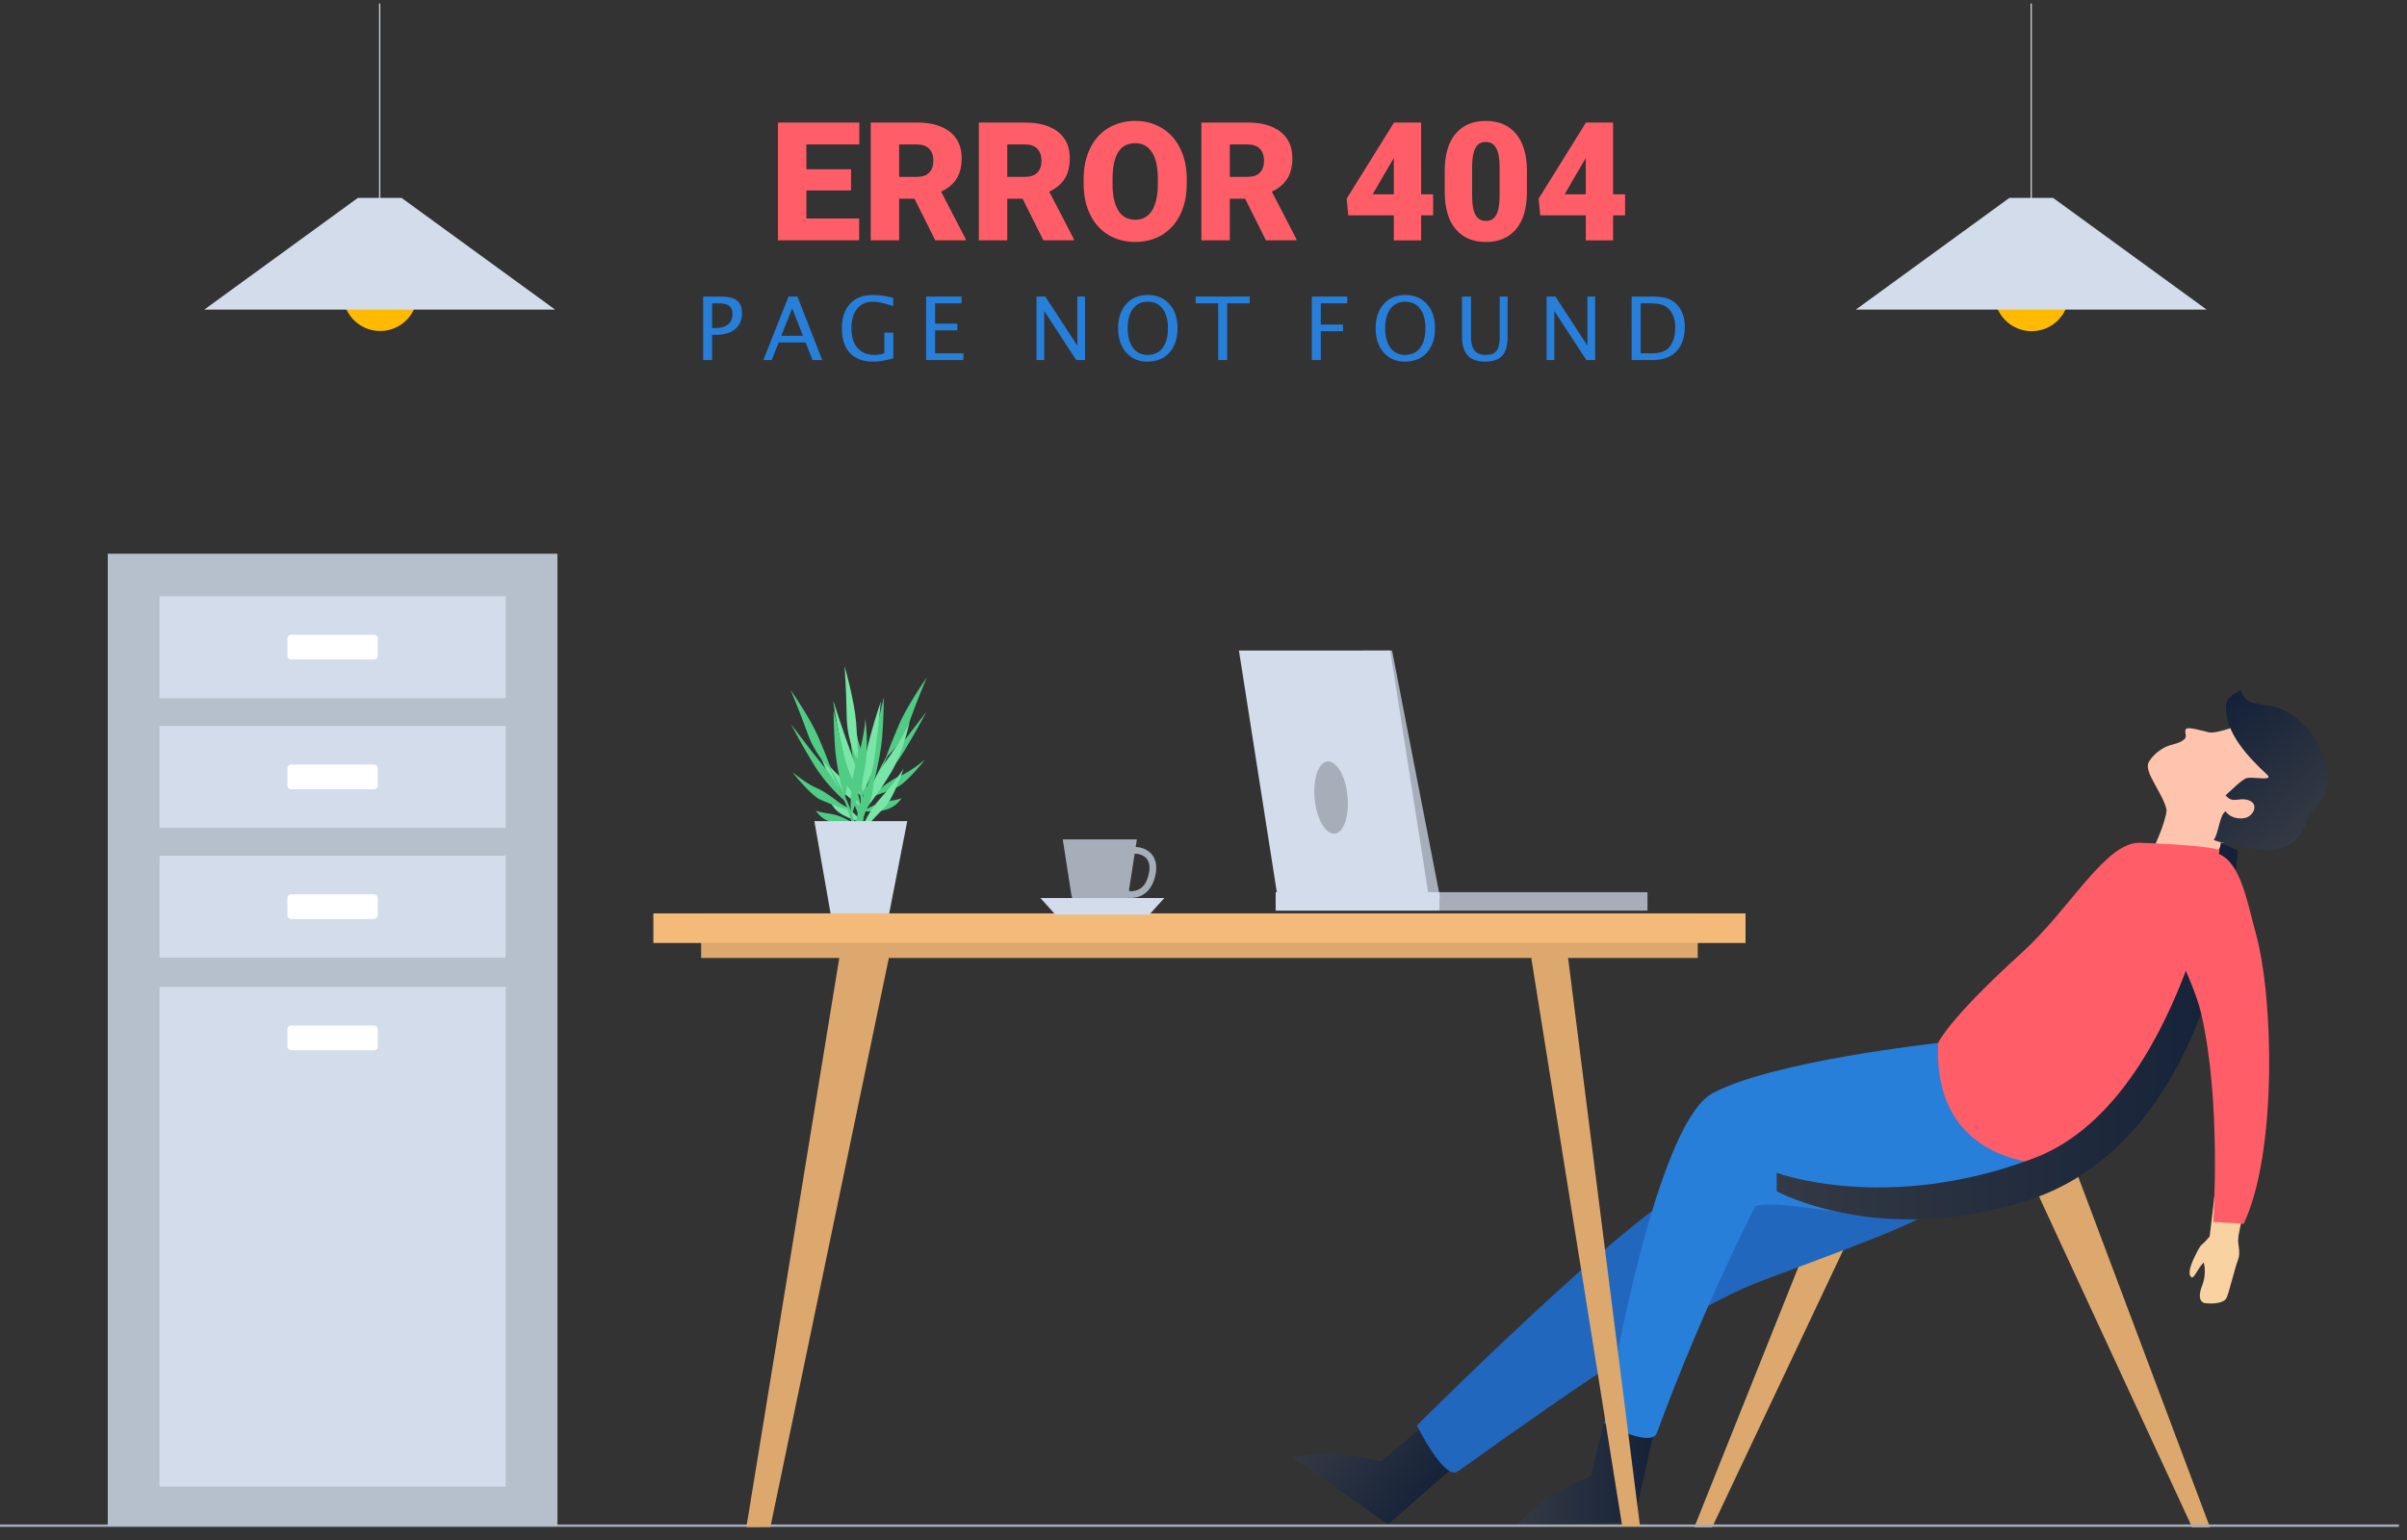 <svg viewBox="0 0 500 320" xmlns="http://www.w3.org/2000/svg" fill-rule="evenodd" clip-rule="evenodd" stroke-miterlimit="10"><rect x="0" y="0" width="500" height="320" fill="#333333" stroke="none"/><path d="M422.507 246.34l32.861 71.027 3.703-.011-28.415-75.629-8.149 4.613zm-33.99 1.518l-32.861 69.51-3.703-.012 28.415-71.075 8.149 1.577z" fill="#dca86e" fill-rule="nonzero"/><path d="M286.819 303.716c-11.491-3.06-18.194-.812-18.194-.812l19.692 13.858 16.703-14.616-6.441-8.312-11.76 9.882z" fill="url(#_Linear1)" fill-rule="nonzero"/><path d="M401.706 221.526s-36.915 18.921-49.957 24.582c-13.042 5.66-57.412 50.093-57.412 50.093s5.681 11.567 8.521 9.536c25.053-17.913 48.133-33.94 62.965-39.532 29.369-11.074 37.555-13.482 45.077-22.2 0 0-4.412-10.478-9.194-22.479" fill="#2167be" fill-rule="nonzero"/><path d="M330.449 306.722c-11.074 4.333-15.147 10.112-15.147 10.112l24.074-.482 4.814-21.666-10.11-2.888-3.631 14.924z" fill="url(#_Linear2)" fill-rule="nonzero"/><path d="M402.602 216.722s-34.338 3.704-46.855 10.444c-12.519 6.742-22.483 68.556-22.483 68.556s9.723 5.278 10.927 2c9.71-26.441 20.482-47.15 20.482-47.15 12.338-2.254 40.915 11.653 61.57-8.692 0 0-17.863-13.603-23.641-25.158" fill="#277fd9" fill-rule="nonzero"/><path d="M461.772 174.983s-2.48 4.105-4.043 9.248l-14.125-1.305s7.293-11.049 6.734-17.75l11.434 9.807z" fill="#fec4ad" fill-rule="nonzero"/><path d="M458.734 152.155c-.802-.212-3.82-1.044-4.431-.795-.847.346.138 1.456-.459 2.134-.964 1.098-2.896 1.121-4.141 1.788-1.509.808-2.659 1.87-3.349 3.083-1.15 2.021 3.038 6.532 3.694 9.913 1.372 7.072 10.311 8.118 17.574 5.953 2.596-.774 4.984-3.109 6.4-5.374 1.664-2.661.726-7.111-.668-9.762-.836-1.589-2.492-2.96-3.937-3.957-1.31-.903-1.672-4.658-3.249-4.924 0 0-5.628 2.42-7.434 1.941" fill="#fec4ad" fill-rule="nonzero"/><path d="M463.727 144.393c-.885.75-1.307 1.278-1.335 2.517-.125 5.454 4.755 10.532 8.449 13.967 1.085 1.011-.287.904-1.828.798-.814-.056-1.677-.113-2.246-.004-1.073.205-3.855 3.144-4.453 3.588.896 1.116 1.736 1.004 2.689.891.693-.082 1.448-.163 2.328.229 1.93.86.706 3.317-1.092 3.607-2.786.45-3.92-1.388-3.92-1.388-1.276.694-1.482 4.831-2.484 5.913 1.384.76 9.458 2.179 11.353 2.157 4.045-.049 6.525-2.287 7.826-5.527.015.014-.245-1.186 1.804-3.115 6.776-6.379-.471-18.859-7.856-21.033-3.777-1.111-6.192.06-7.547-3.694.097.269-1.527.958-1.688 1.094z" fill="url(#_Linear3)" fill-rule="nonzero"/><path d="M461.315 177.181c2.961 33.03-35.072 64.699-35.072 64.699s-24.834.935-23.642-25.158c0 0 1.933-4.745 17.308-18.678 10.271-9.308 17.487-23.2 24.715-22.924 19.74.756 16.691 2.061 16.691 2.061" fill="#ff5e69" fill-rule="nonzero"/><path d="M422.498 240.667c-30.525 11.578-53.429 3.036-53.429 3.036v3.826s21.46 11.805 52.186 1.893c40.19-12.965 43.589-72.63 43.589-72.63l-3.492-1.771s-8.327 54.067-38.854 65.646z" fill="url(#_Linear4)" fill-rule="nonzero"/><path d="M457.64 210.176s3.657 12.673 3.86 18.99c.204 6.317-2.496 27.762-2.496 27.762l5.818.736s5.17-25.56 5.292-33.902c.12-8.341-4.69-21.856-4.69-21.856l-7.784 8.27z" fill="#f8d2a1" fill-rule="nonzero"/><path d="M457.276 210.711c4.224 18.455 2.473 43.188 2.473 43.188l6.313.403c6.921-14.478 6.273-46.555 2.613-60.051-2.15-7.93-3.417-15.924-8.782-17.157-3.354-.771-10.254 1.684-11.178 4.999-2.005 7.193 6.489 19.565 8.561 28.618" fill="#ff5e69" fill-rule="nonzero"/><path d="M456.401 260.117c-1.394 2.653-2.024 4.598-1.204 5.268.566.461 1.477-2.115 2.578-3.034.323 1.074.366 3.078-.32 4.766-.778 1.913-.709 3.549.744 3.689 1.453.141 3.817.045 4.344-1.16.524-1.204 1.719-6.228 2.366-7.9.645-1.672-.211-3.593.035-4.55.246-.958-4.293-2.56-4.293-2.56-.249.384-1.647 2.292-1.647 2.292s-1.179 1.411-1.584 1.668c-.407.256-1.019 1.521-1.019 1.521" fill="#f8d2a1" fill-rule="nonzero"/><path d="M421.941.73v43.999" fill="none" stroke="#d4dbe2" stroke-width=".25"/><path d="M429.733 61.65a7.718 7.718 0 11-15.39-1.188 7.718 7.718 0 0115.39 1.188" fill="#ffba01" fill-rule="nonzero"/><path d="M458.378 64.332h-72.873l31.893-23.208h9.087l31.893 23.208z" fill="#d2dceb" fill-rule="nonzero"/><path d="M78.876.73l-.001 43.999" fill="none" stroke="#d4dbe2" stroke-width=".25"/><path d="M86.667 61.65a7.717 7.717 0 11-15.39-1.187 7.717 7.717 0 0115.39 1.187" fill="#ffba01" fill-rule="nonzero"/><path d="M115.313 64.332H42.438l31.894-23.208h9.087l31.893 23.208z" fill="#d2dceb" fill-rule="nonzero"/><path d="M0 317.02h498.318" fill="none" stroke="#a6aeba" stroke-width=".5"/><path d="M181.147 163.931s1.538-3.763 4.331-7.117c2.793-3.353 6.957-8.936 6.957-8.936s-2.031 3.974-4.788 8.464-6.5 7.589-6.5 7.589m2.888-6.543s3.092-2.43 4.949-7.572a176.328 176.328 0 013.549-9.058s-4.011 5.737-5.735 9.714c-1.724 3.977-2.763 6.916-2.763 6.916m-2.68 5.815s1.618-5.882 1.935-10.577c.318-4.695.282-7.644.282-7.644s-2.04 8.519-2.655 12.137c-.615 3.618.438 6.084.438 6.084m-1.384 3.905s.518-6.058-1.186-11.478c-1.702-5.419-1.795-8.859-1.795-8.859s-.817 5.673.153 10.565c.971 4.891 2.828 9.772 2.828 9.772m.501-1.338s4.303-3.675 6.478-4.54c2.175-.864 5.204-3.383 5.204-3.383s-3.739 4.786-5.826 5.735c-2.087.948-5.856 2.188-5.856 2.188m-1.485 5.142s.417-3.308-1.506-7.996c-1.923-4.687-2.368-7.005-2.368-7.005s-.114 6.364 1.151 8.752c1.265 2.388 2.723 6.249 2.723 6.249m.402-2.409s2.473-1.65 4.857-1.985c2.384-.335 3.02-.659 3.02-.659s-1.206 2.203-4.146 2.575c-2.94.371-3.731.069-3.731.069" fill="#50cc85" fill-rule="nonzero"/><path d="M177.772 174.068c.534-2.08 1.223-5.295 1.931-7.444 1.566-4.742 5.29-10.852 5.29-10.852-2.275 5.045-3.935 7.881-5.079 12.232-.454 1.724-1.237 4.117-1.661 5.681-.068.428-.411.788-.481.383" fill="#50cc85" fill-rule="nonzero"/><path d="M178.87 165.627s-.244-4.315-1.891-8.652c-1.648-4.337-3.902-11.389-3.902-11.389s.667 4.697 1.885 10.164 3.908 9.877 3.908 9.877m-.64-7.577s-2.268-3.512-2.355-9.323c-.088-5.811-.435-10.333-.435-10.333s2.048 7.155 2.405 11.749c.357 4.594.385 7.907.385 7.907m.682 6.772s.409-6.472 1.714-11.301c1.305-4.83 2.36-7.781 2.36-7.781s-.896 9.269-1.529 13.118c-.633 3.85-2.545 5.964-2.545 5.964m.041 4.405s1.575-6.269 5.162-11.127c3.586-4.859 4.869-8.284 4.869-8.284s-1.141 5.985-3.808 10.566c-2.668 4.58-6.223 8.845-6.223 8.845m-.041-1.519s-3.054-5.183-4.941-6.804c-1.888-1.621-4.06-5.201-4.06-5.201s2.102 6.104 3.872 7.779c1.769 1.676 5.129 4.226 5.129 4.226m-.287 5.682s.726-3.47 4.28-7.516c3.553-4.046 4.803-6.222 4.803-6.222s-2.086 6.436-4.185 8.399c-2.097 1.962-4.898 5.339-4.898 5.339m.43-2.561s-1.915-2.514-4.196-3.675c-2.281-1.161-2.807-1.707-2.807-1.707s.449 2.632 3.276 4.022c2.827 1.391 3.727 1.36 3.727 1.36" fill="#77e6a6" fill-rule="nonzero"/><path d="M178.755 176.983c.183-2.275.603-5.745.633-8.15.068-5.308-1.562-12.738-1.562-12.738.541 5.858 1.229 9.284.874 14.052-.141 1.89-.181 4.566-.297 6.285-.078.454.142.934.352.551m-3.157-10.462s-1.538-3.764-4.331-7.117-6.957-8.936-6.957-8.936 2.031 3.974 4.788 8.464 6.5 7.589 6.5 7.589m-2.888-6.543c-.001 0-3.093-2.43-4.95-7.572a175.72 175.72 0 00-3.55-9.058s4.012 5.737 5.736 9.714c1.725 3.977 2.763 6.916 2.763 6.916m2.681 5.815s-1.618-5.882-1.936-10.577c-.317-4.696-.282-7.644-.282-7.644s2.04 8.519 2.655 12.137c.616 3.618-.437 6.084-.437 6.084" fill="#50cc85" fill-rule="nonzero"/><path d="M176.774 169.698s-.518-6.058 1.185-11.478c1.703-5.419 1.795-8.859 1.795-8.859s.818 5.673-.152 10.565c-.971 4.891-2.828 9.772-2.828 9.772m-.502-1.339s-4.304-3.675-6.479-4.54c-2.173-.864-5.202-3.383-5.202-3.383s3.738 4.786 5.826 5.735c2.085.948 5.856 2.188 5.856 2.188m1.484 5.142s-.417-3.308 1.506-7.995 2.368-7.005 2.368-7.005.114 6.363-1.151 8.751c-1.265 2.388-2.723 6.249-2.723 6.249m-.402-2.409s-2.473-1.65-4.857-1.985c-2.384-.334-3.02-.658-3.02-.658s1.206 2.203 4.146 2.574c2.94.372 3.731.069 3.731.069" fill="#50cc85" fill-rule="nonzero"/><path d="M178.973 176.658c-.534-2.08-1.223-5.295-1.932-7.443-1.565-4.743-5.289-10.852-5.289-10.852 2.275 5.044 3.936 7.88 5.079 12.231.454 1.724 1.237 4.117 1.661 5.681.068.428.411.788.481.383" fill="#50cc85" fill-rule="nonzero"/><path d="M184.437 191.182H172.77l-3.605-20.55h19.297l-4.025 20.55z" fill="#d2dceb" fill-rule="nonzero"/><path d="M317.732 196.827l19.24 120.306 3.703-.011-15.223-120.319-7.721.024zm-132.639.056l-25.059 120.425-4.99.012 19.647-120.413 10.402-.024z" fill="#dca86e" fill-rule="nonzero"/><path fill="#dca86e" d="M145.647 189.796h207.025v9.265H145.647z"/><path fill="#f3ba7a" d="M135.72 189.796h226.877v6.15H135.72z"/><path d="M299.152 186.552H291.1l-8.052-51.376h6.122l9.982 51.376z" fill="#a6aeba" fill-rule="nonzero"/><path d="M296.841 186.552h-31.428l-8.051-51.376h31.427l8.052 51.376z" fill="#d2dceb" fill-rule="nonzero"/><path fill="#d2dceb" d="M264.991 185.388h34.161v3.833h-34.161z"/><path fill="#a6aeba" d="M299.152 185.388h43.073v3.833h-43.073z"/><path d="M279.581 163.363c.909 3.933.269 8.18-1.431 9.487-1.699 1.307-3.813-.822-4.723-4.755-.909-3.933-.27-8.18 1.429-9.487 1.7-1.307 3.815.822 4.725 4.755m-48.888 25.678h-4.458a3.735 3.735 0 01-3.691-3.162l-1.781-11.471h15.402l-1.781 11.471a3.734 3.734 0 01-3.691 3.162" fill="#a6aeba" fill-rule="nonzero"/><path d="M234.656 185.192c2.813.09 3.7-2.067 4.034-3.917.221-1.226.046-2.19-.518-2.864-.543-.65-1.457-1.023-2.51-1.023-1.662 0-3.015 1.799-3.015 4.011 0 1.861 1.512 3.351 2.009 3.793m.168 1.405c-.163 0-.325-.006-.493-.019l-.208-.016-.166-.128c-.112-.084-2.713-2.12-2.713-5.035 0-2.984 1.982-5.414 4.418-5.414 1.469 0 2.777.556 3.587 1.525.579.693 1.193 1.953.822 4.013-.586 3.249-2.487 5.074-5.247 5.074" fill="#a6aeba" fill-rule="nonzero"/><path d="M219.229 190.048h19.52l3.113-3.447h-25.746l3.113 3.447z" fill="#d2dceb" fill-rule="nonzero"/><path fill="#b6bfcc" d="M22.388 115.058h93.404v202.036H22.388z"/><path fill="#d2dceb" d="M33.141 123.885h71.899v21.185H33.141z"/><path d="M77.69 137.045H60.492a.8.8 0 01-.8-.8v-3.536a.8.8 0 01.8-.8H77.69a.8.8 0 01.8.8v3.536a.8.8 0 01-.8.8" fill="#fff" fill-rule="nonzero"/><path fill="#d2dceb" d="M33.141 150.844h71.899v21.185H33.141z"/><path d="M77.69 164.004H60.492a.8.8 0 01-.8-.8v-3.536a.8.8 0 01.8-.8H77.69c.441 0 .8.359.8.8v3.536a.8.8 0 01-.8.8" fill="#fff" fill-rule="nonzero"/><path fill="#d2dceb" d="M33.141 177.805h71.899v21.184H33.141z"/><path d="M77.69 190.964H60.492a.8.8 0 01-.8-.8v-3.535a.8.8 0 01.8-.8H77.69a.8.8 0 01.8.8v3.535a.8.8 0 01-.8.8" fill="#fff" fill-rule="nonzero"/><path fill="#d2dceb" d="M33.141 205.068h71.899v103.841H33.141z"/><path d="M77.69 218.227H60.492a.8.8 0 01-.8-.8v-3.535a.8.8 0 01.8-.8H77.69a.8.8 0 01.8.8v3.535a.8.8 0 01-.8.8" fill="#fff" fill-rule="nonzero"/><g fill-rule="nonzero"><path d="M176.787 39.567h-9.28V45.4h10.961v4.539h-16.862V25.462h16.896v4.556h-10.995v5.16h9.28v4.389zm13.18 1.731h-3.194v8.64h-5.901V25.463h9.633c2.903 0 5.172.645 6.808 1.933 1.637 1.289 2.455 3.11 2.455 5.464 0 1.704-.345 3.116-1.034 4.237-.689 1.12-1.768 2.028-3.236 2.723l5.111 9.868v.252h-6.322l-4.32-8.641zm-3.194-4.555h3.732c1.121 0 1.964-.295 2.53-.883.566-.588.849-1.41.849-2.463 0-1.053-.286-1.88-.857-2.48-.572-.6-1.413-.9-2.522-.9h-3.732v6.726zm25.654 4.555h-3.194v8.64h-5.901V25.463h9.633c2.903 0 5.172.645 6.808 1.933 1.637 1.289 2.455 3.11 2.455 5.464 0 1.704-.345 3.116-1.034 4.237-.689 1.12-1.768 2.028-3.236 2.723l5.11 9.868v.252h-6.321l-4.32-8.641zm-3.194-4.555h3.732c1.121 0 1.964-.295 2.53-.883.566-.588.849-1.41.849-2.463 0-1.053-.286-1.88-.858-2.48-.571-.6-1.412-.9-2.521-.9h-3.732v6.726zm37.287 1.462c0 2.387-.443 4.5-1.328 6.338s-2.143 3.253-3.774 4.245c-1.631.992-3.488 1.488-5.573 1.488-2.085 0-3.934-.48-5.548-1.438-1.614-.958-2.872-2.328-3.774-4.11-.902-1.782-1.376-3.827-1.42-6.136v-1.38c0-2.397.439-4.513 1.319-6.345.88-1.832 2.141-3.247 3.783-4.245 1.642-.997 3.511-1.496 5.606-1.496 2.074 0 3.923.493 5.548 1.479 1.625.987 2.889 2.39 3.791 4.212.902 1.82 1.359 3.908 1.37 6.262v1.126zm-6.002-1.025c0-2.432-.406-4.28-1.218-5.54-.813-1.261-1.976-1.891-3.489-1.891-2.958 0-4.522 2.219-4.69 6.657l-.017 1.799c0 2.399.398 4.242 1.194 5.53.796 1.29 1.978 1.934 3.547 1.934 1.491 0 2.639-.633 3.446-1.9.807-1.266 1.216-3.087 1.227-5.463V37.18zm18.14 4.118h-3.194v8.64h-5.901V25.463h9.633c2.903 0 5.172.645 6.808 1.933 1.637 1.289 2.455 3.11 2.455 5.464 0 1.704-.345 3.116-1.034 4.237-.689 1.12-1.768 2.028-3.236 2.723l5.11 9.868v.252h-6.321l-4.32-8.641zm-3.194-4.555h3.732c1.121 0 1.964-.295 2.53-.883.566-.588.849-1.41.849-2.463 0-1.053-.286-1.88-.857-2.48-.572-.6-1.413-.9-2.522-.9h-3.732v6.726zm39.742 3.631h2.488v4.37h-2.488v5.195h-5.666v-5.194h-9.465l-.336-3.463 9.801-15.77v-.05h5.666v14.912zm-10.07 0h4.404v-7.532l-.353.572-4.051 6.96zm32.042-.437c0 3.306-.743 5.856-2.228 7.649-1.485 1.793-3.578 2.69-6.279 2.69-2.723 0-4.83-.903-6.321-2.707-1.49-1.804-2.236-4.35-2.236-7.632v-4.472c0-3.306.743-5.856 2.228-7.65 1.485-1.792 3.584-2.69 6.296-2.69s4.813.903 6.304 2.708c1.491 1.804 2.236 4.354 2.236 7.649v4.455zm-5.665-5.195c0-1.76-.23-3.074-.69-3.942-.459-.87-1.188-1.303-2.185-1.303-.975 0-1.684.403-2.127 1.21-.443.807-.681 2.029-.714 3.665v6.254c0 1.827.229 3.163.689 4.009.459.847 1.188 1.27 2.185 1.27.964 0 1.676-.412 2.135-1.236.46-.824.695-2.115.707-3.875v-6.052zm23.569 5.632h2.488v4.37h-2.488v5.195h-5.665v-5.194h-9.465l-.336-3.463 9.801-15.77v-.05h5.665v14.912zm-10.07 0h4.405v-7.532l-.354.572-4.051 6.96z" fill="#ff5e69"/><path d="M146.069 74.813V61.627h3.59c1.592 0 2.735.269 3.43.807.695.537 1.042 1.42 1.042 2.65 0 1.402-.475 2.5-1.425 3.296-.951.796-2.269 1.194-3.956 1.194h-.828v5.239h-1.853zm1.853-6.655h.757c1.111 0 1.969-.256 2.575-.767.605-.51.908-1.232.908-2.164 0-.79-.237-1.355-.712-1.693-.476-.34-1.268-.508-2.379-.508h-1.149v5.132zM166.8 69.77l-2.245-5.684-2.254 5.684h4.499zm1.978 5.043l-1.434-3.653h-5.586l-1.452 3.653h-1.737l5.229-13.186h1.853l5.149 13.186h-2.022zm16.785-.357c-1.597.457-2.99.686-4.178.686-2.096 0-3.704-.597-4.824-1.791-1.119-1.193-1.679-2.904-1.679-5.131 0-2.186.567-3.886 1.701-5.1 1.135-1.215 2.726-1.822 4.776-1.822 1.342 0 2.738.199 4.187.597v1.728c-1.818-.618-3.21-.927-4.179-.927-1.425 0-2.531.485-3.318 1.453-.787.968-1.181 2.33-1.181 4.089 0 1.74.422 3.093 1.266 4.058.843.965 2.025 1.447 3.545 1.447.624 0 1.298-.11 2.023-.33V69.12h1.861v5.336zm6.815.357V61.627h7.368v1.399h-5.497v4.232h4.606v1.38h-4.606v4.776h5.88v1.399h-7.751zm22.935 0V61.627h1.835l6.637 10.183V61.627h1.604v13.186h-1.827l-6.646-10.183v10.183h-1.603zm23.04.329c-1.829 0-3.301-.634-4.414-1.902-1.114-1.268-1.671-2.944-1.671-5.03 0-2.095.56-3.772 1.679-5.028 1.12-1.256 2.615-1.884 4.486-1.884 1.865 0 3.359.626 4.481 1.88 1.123 1.253 1.684 2.925 1.684 5.015 0 2.132-.561 3.824-1.684 5.074-1.122 1.25-2.643 1.875-4.561 1.875zm.027-1.4c1.348 0 2.39-.484 3.127-1.455.736-.971 1.104-2.342 1.104-4.112 0-1.716-.369-3.058-1.109-4.026-.739-.968-1.762-1.453-3.069-1.453-1.313 0-2.337.486-3.074 1.457-.736.97-1.104 2.32-1.104 4.049 0 1.723.365 3.077 1.096 4.063.73.985 1.74 1.478 3.029 1.478zm14.673 1.071V63.026h-4.677v-1.4h11.225v1.4h-4.677v11.787h-1.871zm19.445 0V61.627h7.367v1.399h-5.496v4.419h4.615v1.38h-4.615v5.988h-1.871zm19.343.329c-1.83 0-3.301-.634-4.415-1.902-1.113-1.268-1.67-2.944-1.67-5.03 0-2.095.56-3.772 1.679-5.028 1.12-1.256 2.615-1.884 4.486-1.884 1.865 0 3.359.626 4.481 1.88 1.123 1.253 1.684 2.925 1.684 5.015 0 2.132-.561 3.824-1.684 5.074-1.122 1.25-2.643 1.875-4.561 1.875zm.026-1.4c1.349 0 2.391-.484 3.127-1.455.737-.971 1.105-2.342 1.105-4.112 0-1.716-.37-3.058-1.109-4.026s-1.762-1.453-3.069-1.453c-1.313 0-2.337.486-3.074 1.457-.736.97-1.104 2.32-1.104 4.049 0 1.723.365 3.077 1.095 4.063.731.985 1.741 1.478 3.029 1.478zm11.838-12.115h1.871v8.32c0 1.326.245 2.289.735 2.892.49.603 1.27.904 2.339.904 1.045 0 1.786-.283 2.223-.85.436-.568.654-1.528.654-2.882v-8.384h1.64v8.357c0 1.799-.37 3.109-1.11 3.929-.739.819-1.916 1.229-3.532 1.229-1.645 0-2.86-.425-3.644-1.274-.784-.85-1.176-2.162-1.176-3.938v-8.303zm17.572 13.186V61.627h1.835l6.638 10.183V61.627h1.603v13.186h-1.826l-6.646-10.183v10.183h-1.604zm17.659 0V61.627h4.383c1.307 0 2.363.146 3.167.437.805.29 1.501.784 2.089 1.479.933 1.105 1.399 2.56 1.399 4.365 0 2.192-.579 3.89-1.737 5.096-1.158 1.206-2.789 1.809-4.891 1.809h-4.41zm1.871-1.4h2.396c1.711 0 2.923-.46 3.635-1.38.766-.98 1.149-2.296 1.149-3.947 0-1.55-.377-2.767-1.131-3.652a3.48 3.48 0 00-1.639-1.11c-.636-.198-1.592-.298-2.869-.298h-1.541v10.388z" fill="#277fd9"/></g><defs><linearGradient id="_Linear1" x1="0" y1="0" x2="1" y2="0" gradientUnits="userSpaceOnUse" gradientTransform="rotate(36.284 -308.798 567.62) scale(28.888)"><stop offset="0" stop-color="#343a44"/><stop offset="1" stop-color="#142138"/></linearGradient><linearGradient id="_Linear2" x1="0" y1="0" x2="1" y2="0" gradientUnits="userSpaceOnUse" gradientTransform="translate(315.303 304.315) scale(28.888)"><stop offset="0" stop-color="#343a44"/><stop offset="1" stop-color="#142138"/></linearGradient><linearGradient id="_Linear3" x1="0" y1="0" x2="1" y2="0" gradientUnits="userSpaceOnUse" gradientTransform="scale(-31.314 31.314) rotate(-48.897 -1.56 19.568)"><stop offset="0" stop-color="#343a44"/><stop offset="1" stop-color="#142138"/></linearGradient><linearGradient id="_Linear4" x1="0" y1="0" x2="1" y2="0" gradientUnits="userSpaceOnUse" gradientTransform="translate(369.07 214.203) scale(95.775)"><stop offset="0" stop-color="#343a44"/><stop offset="1" stop-color="#142138"/></linearGradient></defs></svg>